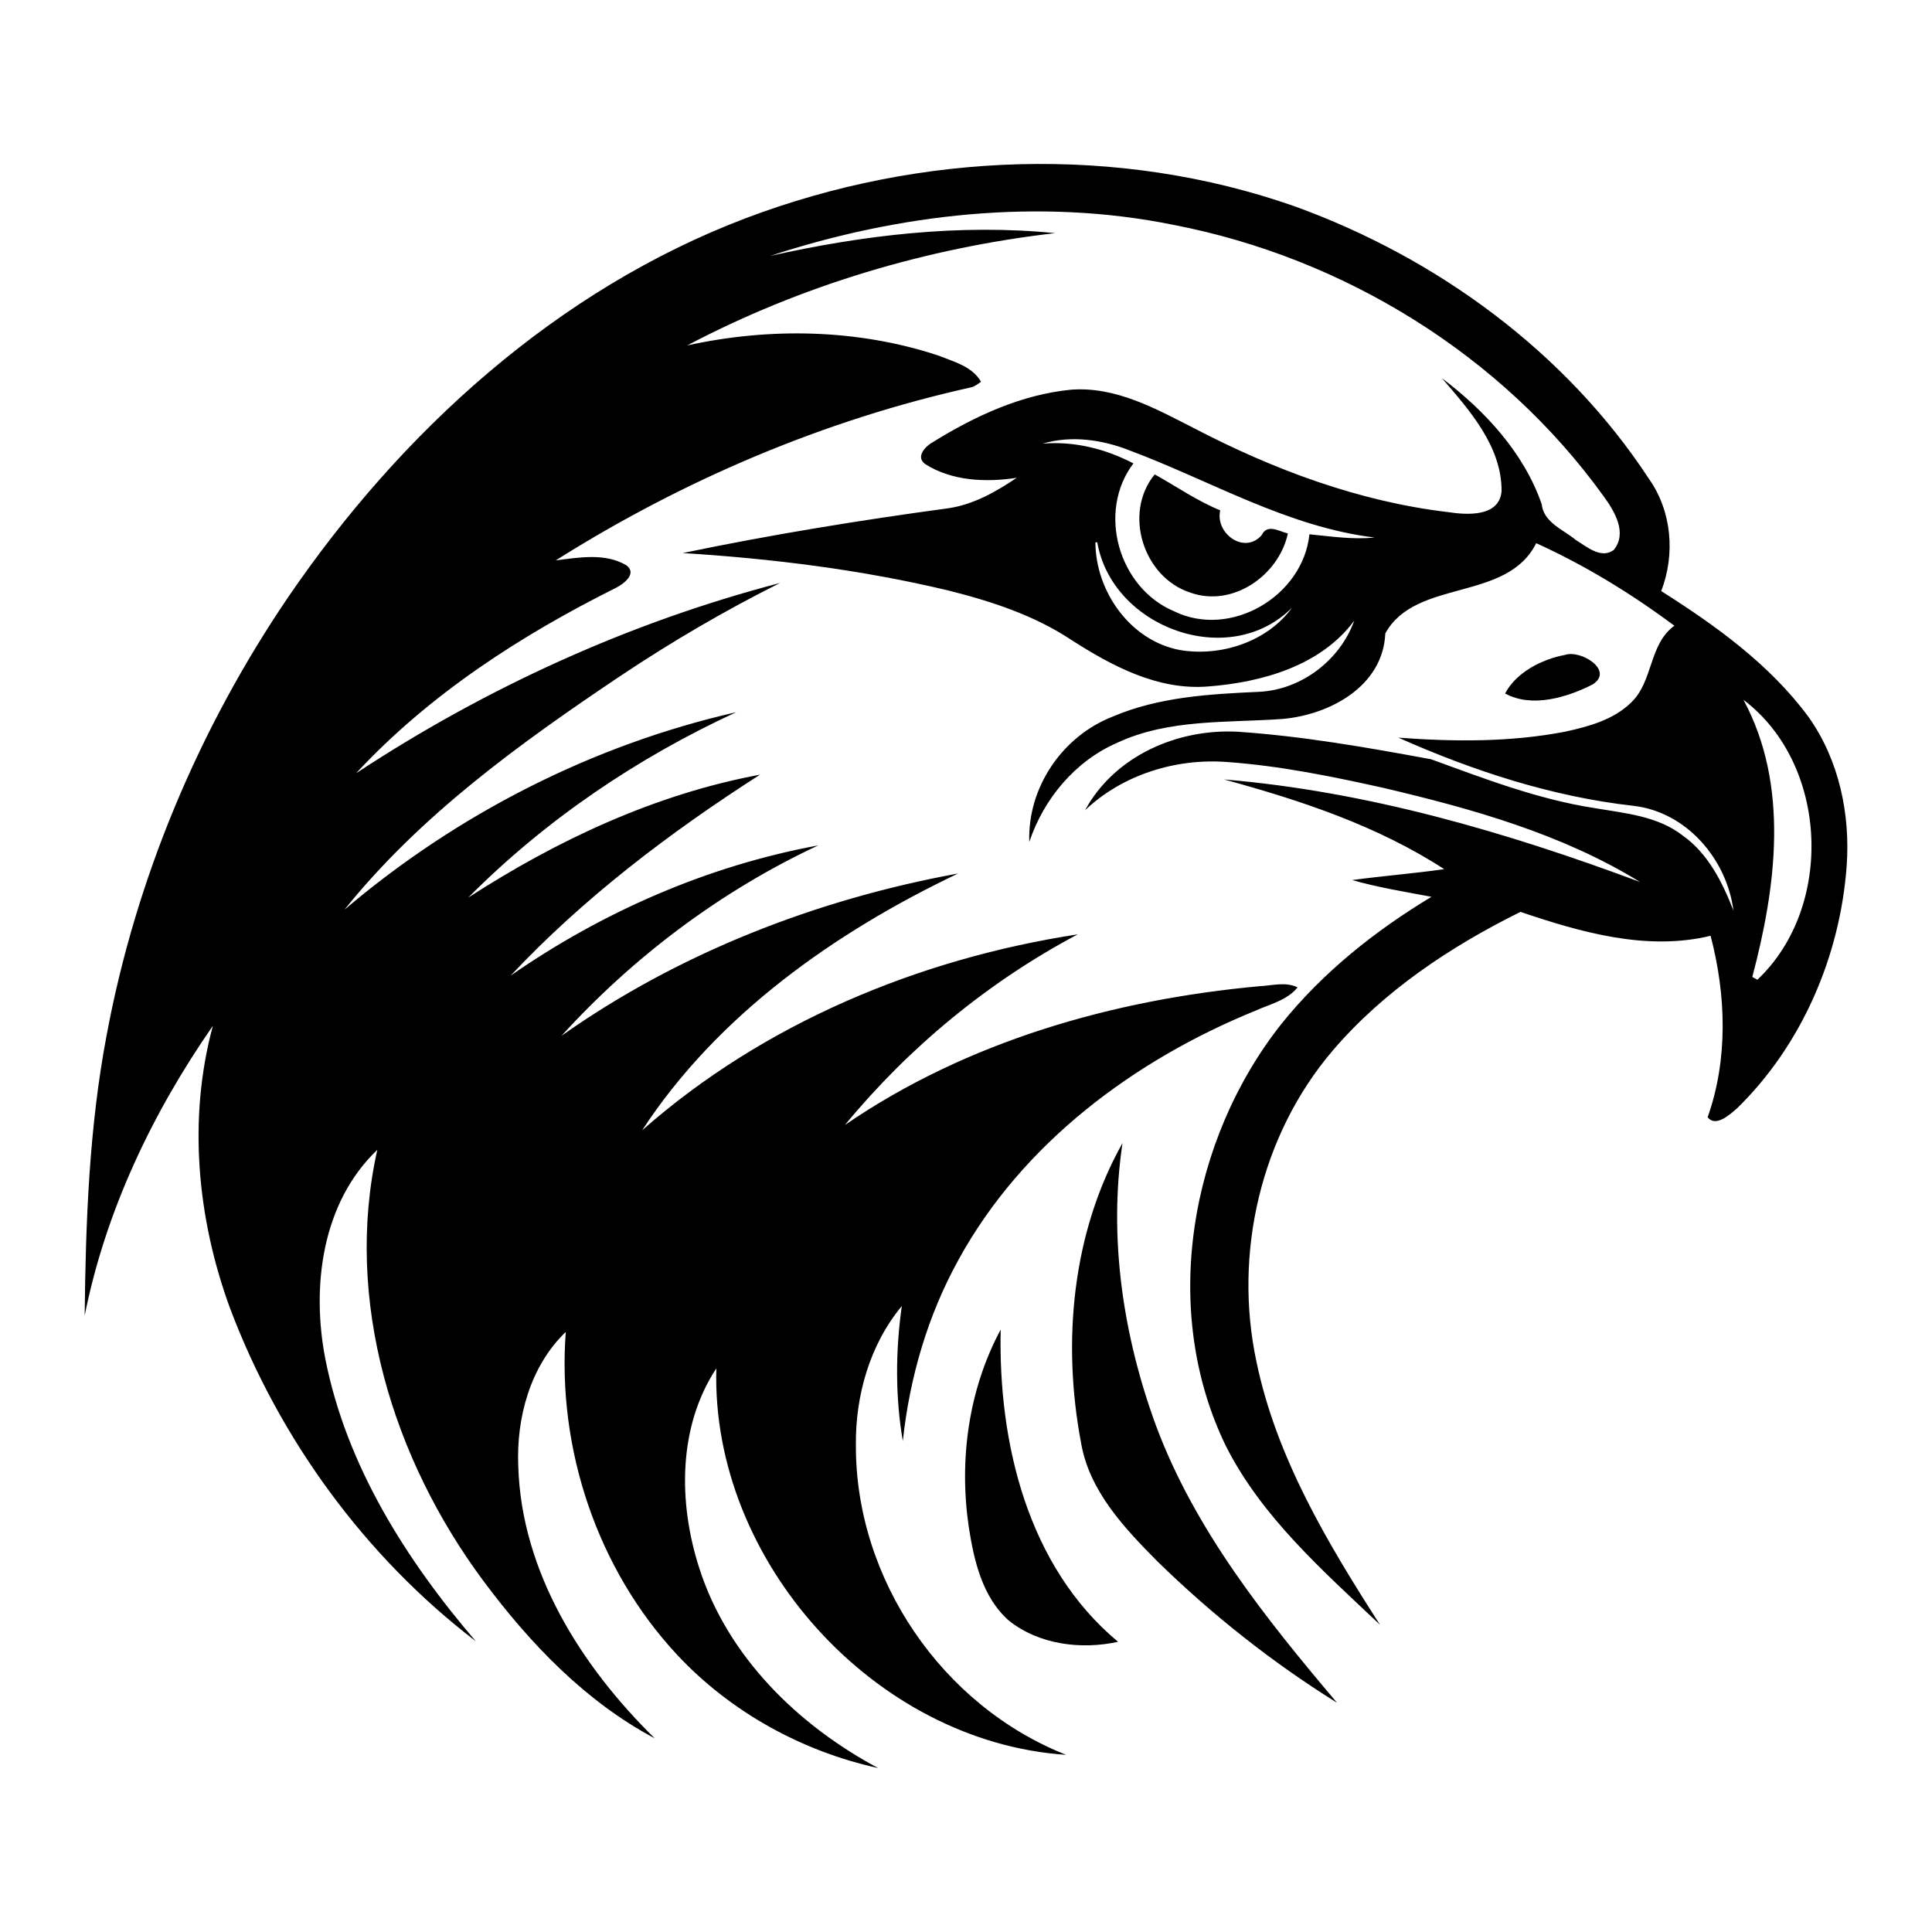 <?xml version="1.0" encoding="utf-8"?>
<!-- Generator: Adobe Illustrator 27.5.0, SVG Export Plug-In . SVG Version: 6.00 Build 0)  -->
<svg version="1.1" id="Layer_1" xmlns="http://www.w3.org/2000/svg" xmlns:xlink="http://www.w3.org/1999/xlink" x="0px" y="0px"
	 viewBox="0 0 1024 1024" style="enable-background:new 0 0 1024 1024;" xml:space="preserve">
<g id="artwork_1_">
	<path d="M395.617,115.516c92.329-34.914,197.23-38.985,290.743-6.107c75.145,27.24,143.454,77.043,187.521,144.243
		c12.251,17.272,14.114,40.058,6.602,59.637c28.894,18.27,57.526,38.885,78.031,66.643c16.173,22.75,22.242,51.483,20.257,79.056
		c-3.491,47.732-23.736,94.956-58.169,128.513c-3.861,3.332-11.264,10.093-15.52,4.664c10.931-30.854,9.795-64.83,1.567-96.179
		c-33.877,8.204-68.729-1.851-100.793-12.671c-37.072,18.395-72.517,41.909-99.57,73.602
		c-38.184,44.869-52.606,107.529-40.318,164.907c10.572,50.866,37.714,96.129,65.448,139.321
		c-30.213-28.622-62.574-56.973-81.646-94.674c-35.012-71.948-19.32-162.39,29.657-224.1c21.862-27.128,49.545-49.138,79.29-67.051
		c-14.064-2.652-28.264-4.947-42.044-8.871c16.211-2.208,32.569-3.454,48.78-5.785c-35.48-23.046-76.181-36.492-116.708-47.547
		c75.898,6.353,149.413,27.845,220.498,54.344c-41.366-25.476-88.974-38.811-135.928-49.853
		c-27.425-6.107-55.072-11.757-83.151-13.743c-27.042-2.024-55.207,6.748-75.045,25.549c15.717-28.893,49.225-43.389,81.214-41.564
		c34.334,2.357,68.358,8.328,102.161,14.571c28.29,10.301,56.652,21.244,86.581,25.87c16.111,2.739,33.569,4.169,46.916,14.644
		c13.424,9.561,20.925,24.735,26.771,39.663c-3.527-27.204-24.833-52.21-52.863-55.48c-43.277-4.835-85.123-18.542-124.737-36.147
		c29.398,2.184,59.278,2.456,88.345-3.158c12.484-2.715,25.722-6.293,35.085-15.52c11.72-11.178,9.302-30.843,22.86-40.65
		c-22.86-17.012-47.262-31.965-73.232-43.747c-15.582,31.311-63.843,18.555-79.979,47.818c-1.21,28.042-29.412,43.117-54.394,45.338
		c-29.337,2.135-60.191-0.148-87.604,12.584c-22.341,9.672-39.033,29.72-46.693,52.58c-1.001-28.819,17.431-55.923,44.127-66.372
		c24.441-10.474,51.422-11.979,77.638-13.164c22.428-1.086,42.894-16.717,50.469-37.738c-17.715,23.97-49.039,32.741-77.463,34.9
		c-26.622,2.172-50.963-10.844-72.626-24.76c-19.704-13.04-42.39-20.43-65.141-26.129c-46.139-11.03-93.389-16.866-140.689-19.826
		c46.547-9.684,93.538-17.346,140.665-23.724c13.324-1.912,25.352-8.735,36.345-16.162c-16.224,2.505-34.235,1.777-48.435-7.229
		c-5.502-3.874,0.198-9.684,4.244-11.831c22.193-13.743,46.769-25.081,73.011-27.635c23.587-1.814,44.905,10.079,65.188,20.43
		c42.02,21.886,87.234,38.836,134.508,44.438c10.056,1.541,27.29,2.75,28.475-11.116c0.086-23.773-17.013-42.883-31.656-59.883
		c22.761,17.21,43.413,39.441,52.913,66.78c1.073,9.832,11.412,13.435,18.098,19.023c5.737,3.492,13.373,10.228,20.072,5.293
		c7.438-9.043,0.346-20.738-5.428-28.596c-53.825-74.762-137.667-126.318-227.863-143.725
		c-71.035-14.447-145.426-5.934-213.798,16.445c49.397-11.017,100.422-17.111,150.979-12.066
		c-67.853,7.822-134.485,27.66-194.96,59.514c43.809-9.623,90.405-8.759,133.164,5.379c8.13,3.257,17.962,5.737,22.577,13.904
		c-1.58,1.061-3.096,2.294-4.936,2.862c-78.117,17.297-152.865,49.163-220.484,91.787c12.239-1.542,26.339-4.059,37.468,2.628
		c5.823,4.403-1.407,9.807-5.552,11.93c-50.569,25.216-99.127,56.649-137.742,98.275c68.864-45.314,144.898-80.018,224.704-100.855
		c-29.251,14.62-57.527,31.176-84.717,49.348c-53.023,35.556-105.924,73.677-146.142,123.826
		c59.513-50.594,131.412-87.357,207.617-104.678c-52.482,24.205-101.261,57.218-142.022,98.276
		c47.114-30.484,99.2-54.863,154.643-65.163c-47.671,30.583-93.367,65.163-132.203,106.542
		c48.768-33.902,104.579-58.268,163.069-69.062c-51.432,24.044-97.905,58.958-136.064,100.915
		c62.314-44.029,135.335-72.331,210.195-86.023c-65.188,31.063-127.514,74.921-167.46,136.112
		c64.361-56.726,146.562-90.899,230.896-103.865c-47.262,25.044-89.405,59.785-123.405,101.04
		c64.682-44.339,142.232-66.459,219.732-73.553c6.687-0.296,13.843-2.505,20.172,0.629c-5.578,6.909-14.671,8.871-22.393,12.387
		c-64.102,26.08-123.319,70.172-157.11,131.598c-16.482,29.67-26.13,62.808-29.719,96.475c-4.047-23.6-3.875-47.88-0.543-71.566
		c-17.001,20.479-24.637,47.498-24.34,73.836c-0.223,70.777,45.622,138.051,111.451,164.031
		c-101.668-6.724-188.285-103.05-185.411-204.829c-20.443,31.002-20.159,71.381-9.093,105.727
		c14.941,46.856,52.247,83.35,94.846,106.109c-40.415-8.869-78.179-29.707-106.479-59.957
		c-42.428-45.461-63.733-109.428-59.082-171.211c-18.9,18.222-26.265,45.548-25.179,71.196
		c1.665,55.96,33.408,105.986,72.306,144.206c-36.715-19.517-66.138-50.285-90.726-83.349
		c-47.978-64.46-74.145-148.745-56.293-228.553c-29.485,28.09-35.012,72.689-27.512,111.007
		c11.153,56.356,42.772,106.37,79.696,149.438c-58.749-44.931-104.123-107.295-130.215-176.417
		c-17.481-47.561-22.441-100.546-9.118-149.771c-32.137,46.263-56.86,98.14-67.951,153.595c0.53-49.656,2.356-99.609,11.621-148.512
		c15.458-82.954,48.768-162.354,96.13-232.119C212.55,228.805,295.207,153.538,395.617,115.516 M552.592,235.159
		c16.691-1.469,33.383,2.763,48.138,10.448c-19.418,25.612-7.908,65.954,21.479,78.339c29.978,14.768,68.445-7.969,71.813-40.761
		c11.437,1.123,22.996,2.899,34.505,1.715c-46.225-5.638-86.752-30.053-129.684-46.116
		C584.284,233.024,567.815,230.619,552.592,235.159 M580.583,287.503c0.162,26.006,18.444,52.025,44.697,57.009
		c21.7,3.714,46.337-4.293,59.537-22.44c-33.358,33.458-95.425,10.56-103.246-34.679L580.583,287.503 M924.066,370.914
		c24.464,45.375,17.335,99.138,4.689,146.894c0.679,0.371,2.022,1.1,2.689,1.469C972.268,480.798,969.244,405.024,924.066,370.914z"
		/>
	<path d="M612.018,251.442c11.535,6.416,22.454,14.053,34.729,19.061c-2.824,12.202,12.769,23.576,21.91,13.2
		c2.974-6.242,9.117-2.195,13.94-0.925c-4.811,22.268-29.349,39.342-51.715,31.312C605.911,305.984,595.178,271.936,612.018,251.442
		z"/>
	<path d="M829.518,347.104c8.364-2.851,26.29,8.314,14.545,15.705c-13.644,6.91-32.149,12.509-46.325,4.751
		C803.522,356.455,817.218,349.362,829.518,347.104z"/>
	<path d="M572.922,764.399c-9.992-53.098-4.737-110.946,22.022-158.542c-7.476,50.298,0.283,102.087,17.703,149.599
		c20.641,55.539,58.169,102.32,96.007,147.055c-34.346-21.392-66.323-46.72-95.266-75.009
		C595.771,809.725,577.19,790.098,572.922,764.399z"/>
	<path d="M513.471,809.294c-5.243-35.481-0.148-72.826,16.914-104.582c-1.345,60.009,14.261,125.505,62.215,165.477
		c-19.455,4.28-41.785,1.528-57.737-11.116C520.638,846.674,516.222,827.132,513.471,809.294z"/>
</g>
</svg>
